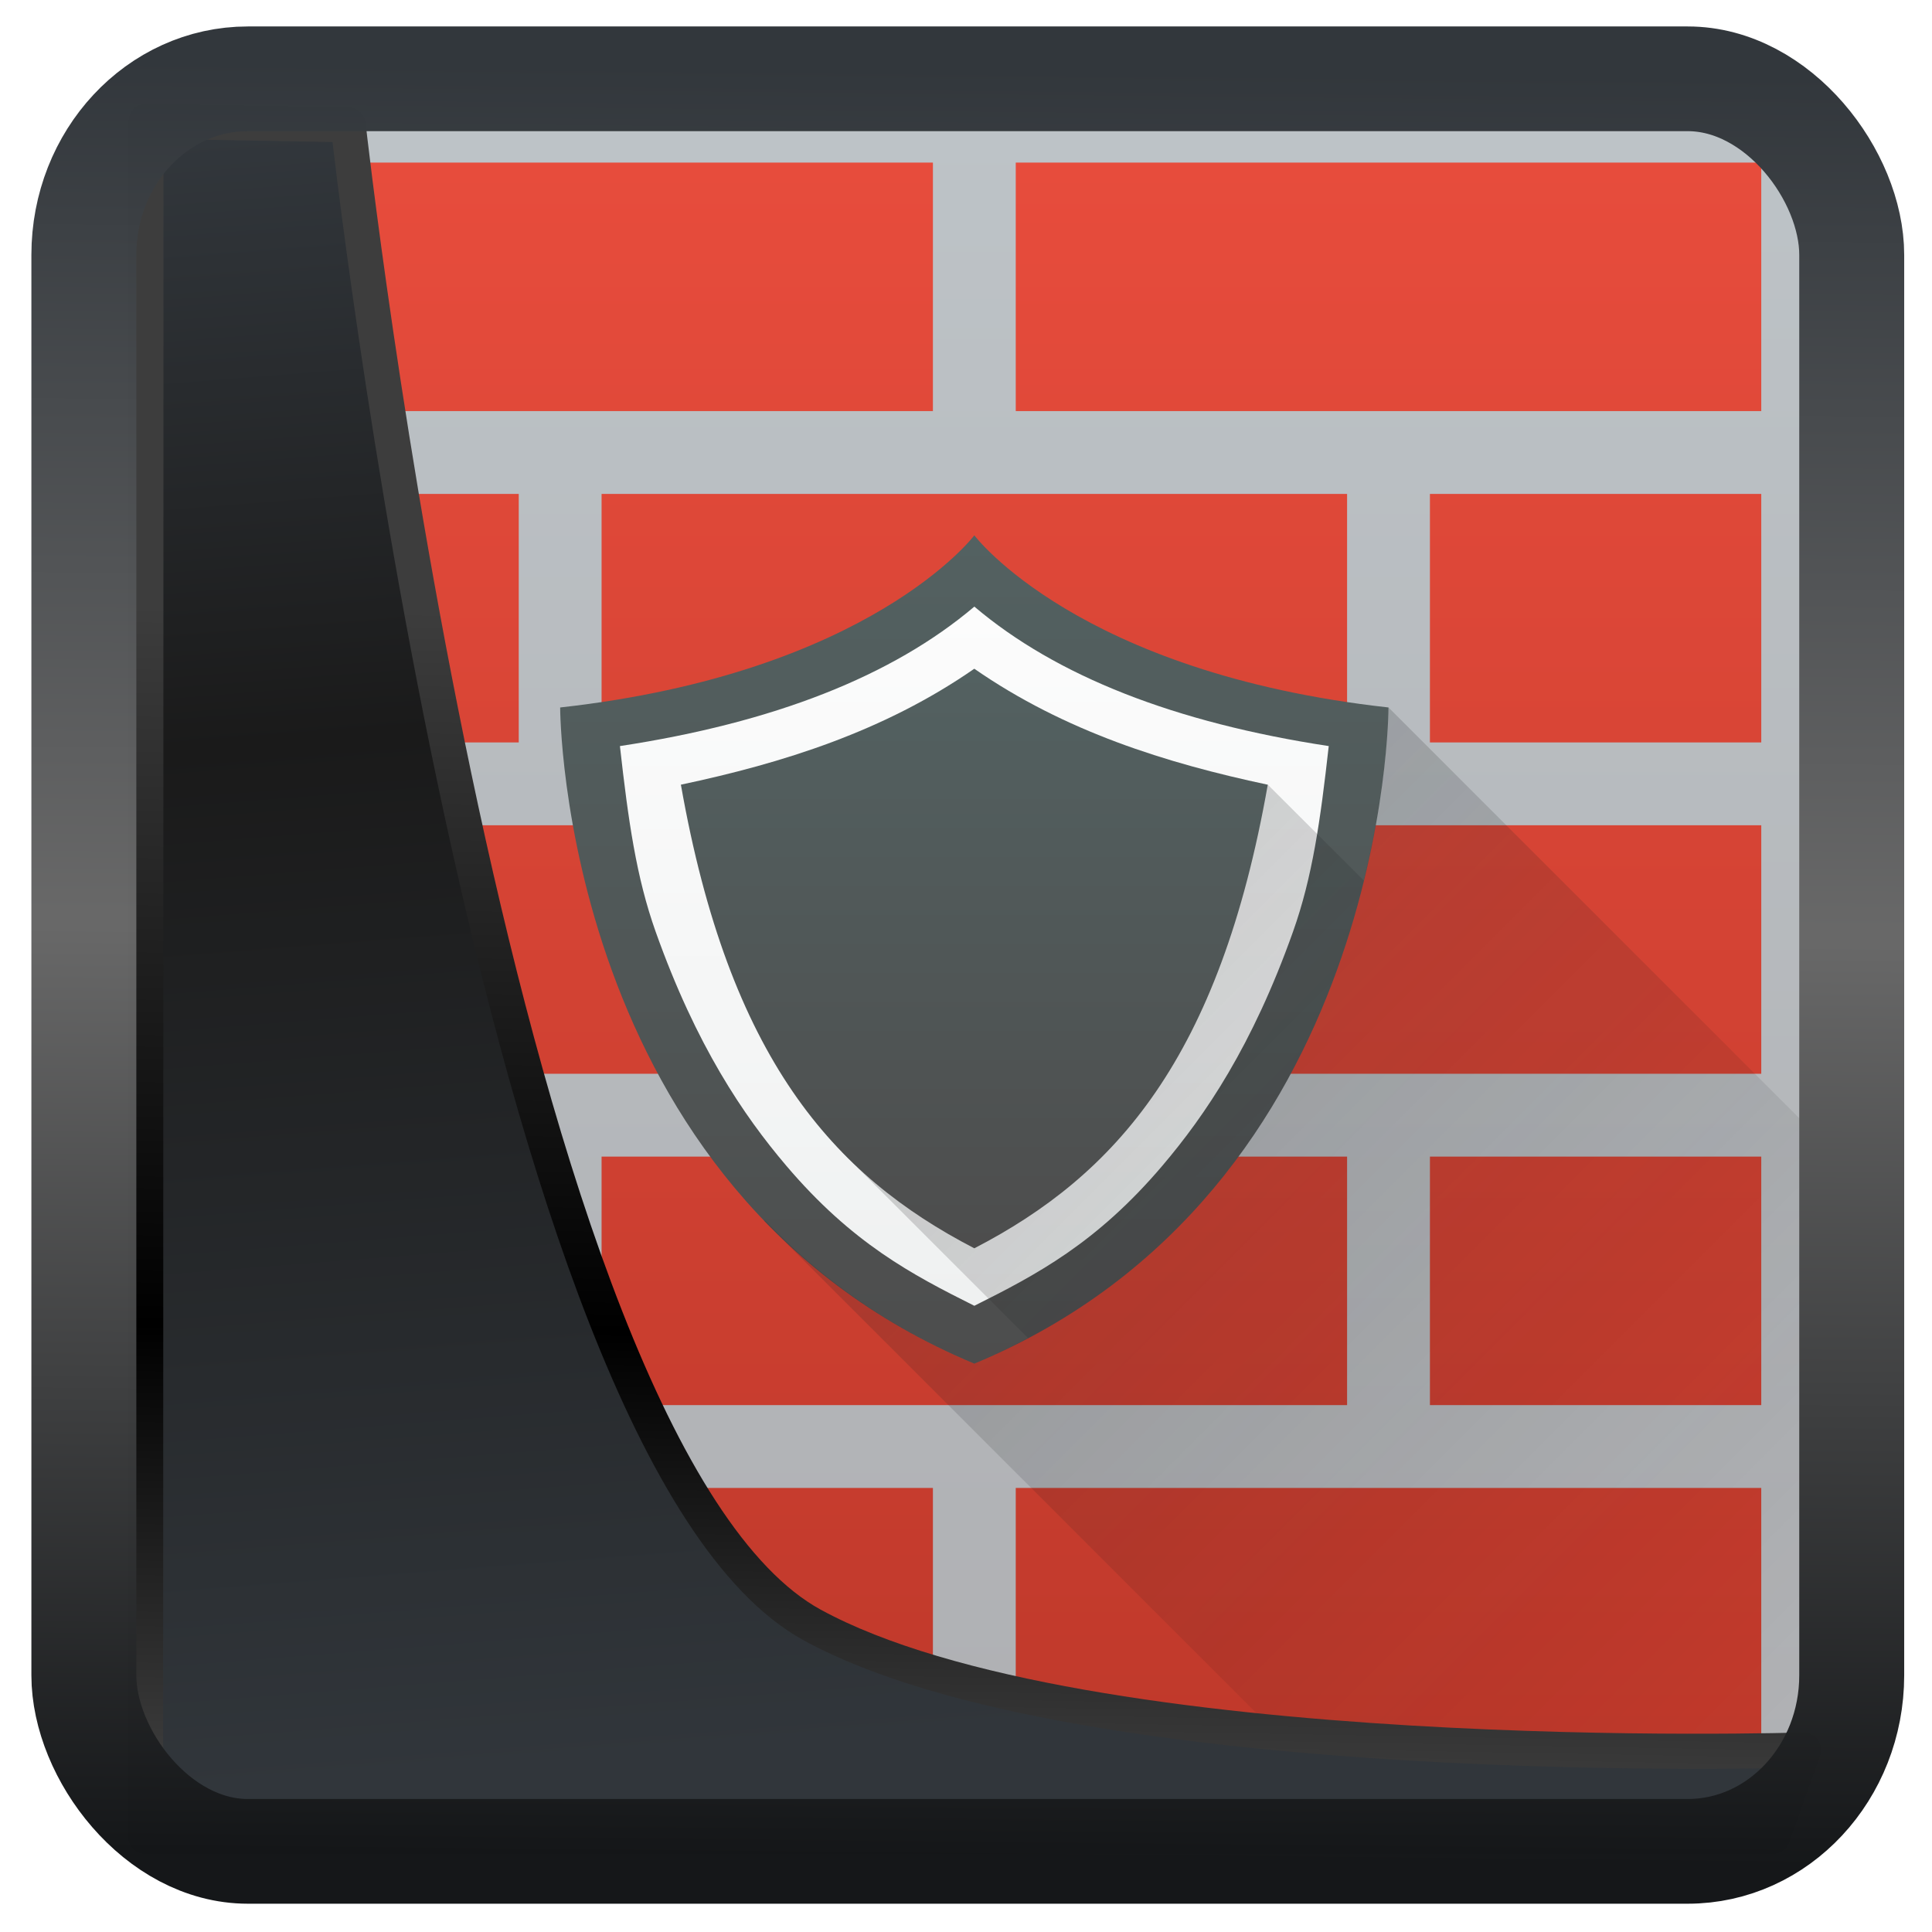 <?xml version="1.0" encoding="UTF-8" standalone="no"?>
<!-- Created with Inkscape (http://www.inkscape.org/) -->

<svg
   width="32"
   height="32"
   version="1.1"
   viewBox="0 0 32 32"
   id="svg22"
   xmlns:xlink="http://www.w3.org/1999/xlink"
   xmlns="http://www.w3.org/2000/svg"
   xmlns:svg="http://www.w3.org/2000/svg">
  <defs
     id="defs12">
    <linearGradient
       xlink:href="#linearGradient3487"
       id="linearGradient3403"
       gradientUnits="userSpaceOnUse"
       x1="6.949"
       y1="4.555"
       x2="11.215"
       y2="59.052" />
    <linearGradient
       id="linearGradient3487">
      <stop
         style="stop-color:#32373c;stop-opacity:1"
         offset="0"
         id="stop3481" />
      <stop
         id="stop3483"
         offset="0.368"
         style="stop-color:#1a1a1a;stop-opacity:1" />
      <stop
         style="stop-color:#31363b;stop-opacity:1"
         offset="1"
         id="stop3485" />
    </linearGradient>
    <linearGradient
       xlink:href="#linearGradient20604"
       id="linearGradient20558"
       gradientUnits="userSpaceOnUse"
       x1="25.802"
       y1="20.374"
       x2="25.111"
       y2="58.913" />
    <linearGradient
       id="linearGradient20604">
      <stop
         id="stop20598"
         offset="0"
         style="stop-color:#3d3d3d;stop-opacity:1" />
      <stop
         style="stop-color:#000000;stop-opacity:1"
         offset="0.618"
         id="stop20600" />
      <stop
         id="stop20602"
         offset="1"
         style="stop-color:#3d3d3d;stop-opacity:1" />
    </linearGradient>
    <filter
       style="color-interpolation-filters:sRGB"
       id="filter20720"
       x="-0.017"
       y="-0.016"
       width="1.034"
       height="1.033">
      <feGaussianBlur
         stdDeviation="0.147"
         id="feGaussianBlur20722" />
    </filter>
    <linearGradient
       gradientTransform="translate(0.361,-0.13)"
       xlink:href="#linearGradient4555"
       id="linearGradient4557"
       x1="43.5"
       y1="64.012"
       x2="44.142"
       y2="0.306"
       gradientUnits="userSpaceOnUse" />
    <linearGradient
       id="linearGradient4555">
      <stop
         style="stop-color:#141618;stop-opacity:1"
         offset="0"
         id="stop4551" />
      <stop
         id="stop4559"
         offset="0.518"
         style="stop-color:#686868;stop-opacity:1" />
      <stop
         style="stop-color:#31363b;stop-opacity:1"
         offset="1"
         id="stop4553" />
    </linearGradient>
    <filter
       style="color-interpolation-filters:sRGB"
       id="filter4601"
       x="-0.03"
       width="1.06"
       y="-0.03"
       height="1.06">
      <feGaussianBlur
         stdDeviation="0.015"
         id="feGaussianBlur4603" />
    </filter>
    <linearGradient
       id="b"
       gradientUnits="userSpaceOnUse"
       x1="24"
       x2="24"
       y1="44"
       y2="4">
      <stop
         offset="0"
         stop-color="#afb0b3"
         id="stop7" />
      <stop
         offset="1"
         stop-color="#bdc3c7"
         id="stop9" />
    </linearGradient>
    <linearGradient
       id="c"
       gradientUnits="userSpaceOnUse"
       x1="24"
       x2="24"
       y1="43"
       y2="5">
      <stop
         offset="0"
         stop-color="#c0392b"
         id="stop24" />
      <stop
         offset="1"
         stop-color="#e74c3c"
         id="stop26" />
    </linearGradient>
    <linearGradient
       id="d"
       gradientUnits="userSpaceOnUse"
       x1="24"
       x2="24"
       y1="32.602"
       y2="15.721">
      <stop
         offset="0"
         stop-color="#eff1f1"
         id="stop12" />
      <stop
         offset="1"
         stop-color="#fcfcfc"
         id="stop14" />
    </linearGradient>
    <linearGradient
       id="e"
       gradientUnits="userSpaceOnUse"
       x1="24"
       x2="24"
       xlink:href="#a"
       y1="34"
       y2="14" />
    <linearGradient
       id="a">
      <stop
         offset="0"
         stop-color="#4d4d4d"
         id="stop2-9" />
      <stop
         offset="1"
         stop-color="#536161"
         id="stop4-8" />
    </linearGradient>
    <linearGradient
       id="f"
       gradientUnits="userSpaceOnUse"
       x1="24"
       x2="42"
       y1="26"
       y2="44">
      <stop
         offset="0"
         stop-color="#232629"
         id="stop19" />
      <stop
         offset="1"
         stop-opacity="0"
         id="stop21" />
    </linearGradient>
    <linearGradient
       id="g"
       gradientUnits="userSpaceOnUse"
       x1="24"
       x2="24"
       xlink:href="#a"
       y1="31.214"
       y2="17.22" />
  </defs>
  <g
     id="g871"
     transform="matrix(0.686,0,0,0.686,-0.326,-0.737)">
    <path
       d="M 4,4 H 44 V 44 H 4 Z"
       fill="url(#b)"
       id="path29"
       style="fill:url(#b)" />
    <path
       d="m 25,37 h 18 v 6 H 25 Z M 5,37 h 18 v 6 H 5 Z m 0,-8 h 8 v 6 H 5 Z m 30,0 h 8 v 6 h -8 z m -20,0 h 18 v 6 H 15 Z M 5,21 h 18 v 6 H 5 Z m 20,0 h 18 v 6 H 25 Z m 10,-8 h 8 v 6 H 35 Z M 5,13 h 8 v 6 H 5 Z m 10,0 h 18 v 6 H 15 Z M 25,5 h 18 v 6 H 25 Z M 5,5 h 18 v 6 H 5 Z"
       fill="url(#c)"
       id="path31"
       style="fill:url(#c)" />
    <path
       d="M 15.25,19 24,15.25 32.75,19 v 5 L 29,29 25.25,32.75 h -2.5 L 19,29 15.25,24 Z"
       fill="url(#d)"
       id="path33"
       style="fill:url(#d)" />
    <path
       d="m 4,43 h 40 v 1 H 4 Z"
       fill="#232629"
       opacity="0.3"
       id="path35" />
    <path
       d="m 24,14 c 0,0 -2.5,3.323 -10,4.156 0,0 0,11.667 10,15.844 C 34,29.823 34,18.156 34,18.156 26.5,17.323 24,14 24,14 Z m 0,1.72 c 1.984,1.682 4.846,2.803 8.557,3.368 -0.202,1.806 -0.395,3.166 -0.862,4.48 -0.981,2.762 -2.126,4.44 -3.152,5.649 -1.59,1.872 -3.034,2.63 -4.543,3.385 -1.509,-0.754 -2.953,-1.513 -4.543,-3.385 -1.026,-1.208 -2.17,-2.887 -3.152,-5.649 -0.467,-1.314 -0.66,-2.674 -0.862,-4.48 3.711,-0.565 6.573,-1.686 8.557,-3.367 z"
       fill="url(#e)"
       id="path37"
       style="fill:url(#e)" />
    <path
       d="m 34,18.156 c 0,0 -0.009,1.774 -0.598,4.178 l -2.316,-2.314 -10.268,8.884 4.477,4.477 C 24.881,33.6 24.455,33.811 24,34 A 14.898,14.898 0 0 1 18.943,30.537 L 18.926,30.553 32.373,44 H 44 V 28.156 Z m -0.623,4.278 z m -0.416,1.431 z m -0.55,1.487 z m -0.68,1.45 z m -0.866,1.483 z m -0.996,1.36 c -0.091,0.11 -0.19,0.218 -0.285,0.328 0.095,-0.11 0.194,-0.218 0.285,-0.328 z m -1.039,1.134 z"
       fill="url(#f)"
       opacity="0.2"
       id="path39"
       style="fill:url(#f)" />
    <path
       d="m 24,17.22 c -2.18,1.513 -4.628,2.28 -7.085,2.8 1.164,6.603 3.67,9.426 7.085,11.194 3.415,-1.768 5.921,-4.591 7.085,-11.193 -2.457,-0.522 -4.906,-1.288 -7.085,-2.8 z"
       fill="url(#g)"
       id="path41"
       style="fill:url(#g)" />
  </g>
  <path
     style="display:inline;mix-blend-mode:normal;fill:url(#linearGradient3403);fill-opacity:1;stroke:url(#linearGradient20558);stroke-width:1.162;stroke-linecap:butt;stroke-linejoin:round;stroke-miterlimit:4;stroke-dasharray:none;stroke-opacity:1;filter:url(#filter20720)"
     d="M 4.704,3.981 4.691,60.802 H 58.595 l 1.022,-2.866 c 0,0 -23.875,0.766 -32.844,-4.14 C 16.258,48.042 11.401,4.098 11.401,4.098 Z"
     id="path1686"
     transform="matrix(0.5,0,0,0.5,0.066,0.017)" />
  <rect
     style="display:inline;fill:none;fill-opacity:1;stroke:url(#linearGradient4557);stroke-width:3.714;stroke-linejoin:round;stroke-miterlimit:7.8;stroke-dasharray:none;stroke-opacity:0.995;filter:url(#filter4601)"
     id="rect4539"
     width="62.567"
     height="62.867"
     x="1.032"
     y="0.596"
     ry="6.245"
     rx="5.803"
     transform="matrix(0.468,0,0,0.467,0.906,1.027)" />
</svg>
